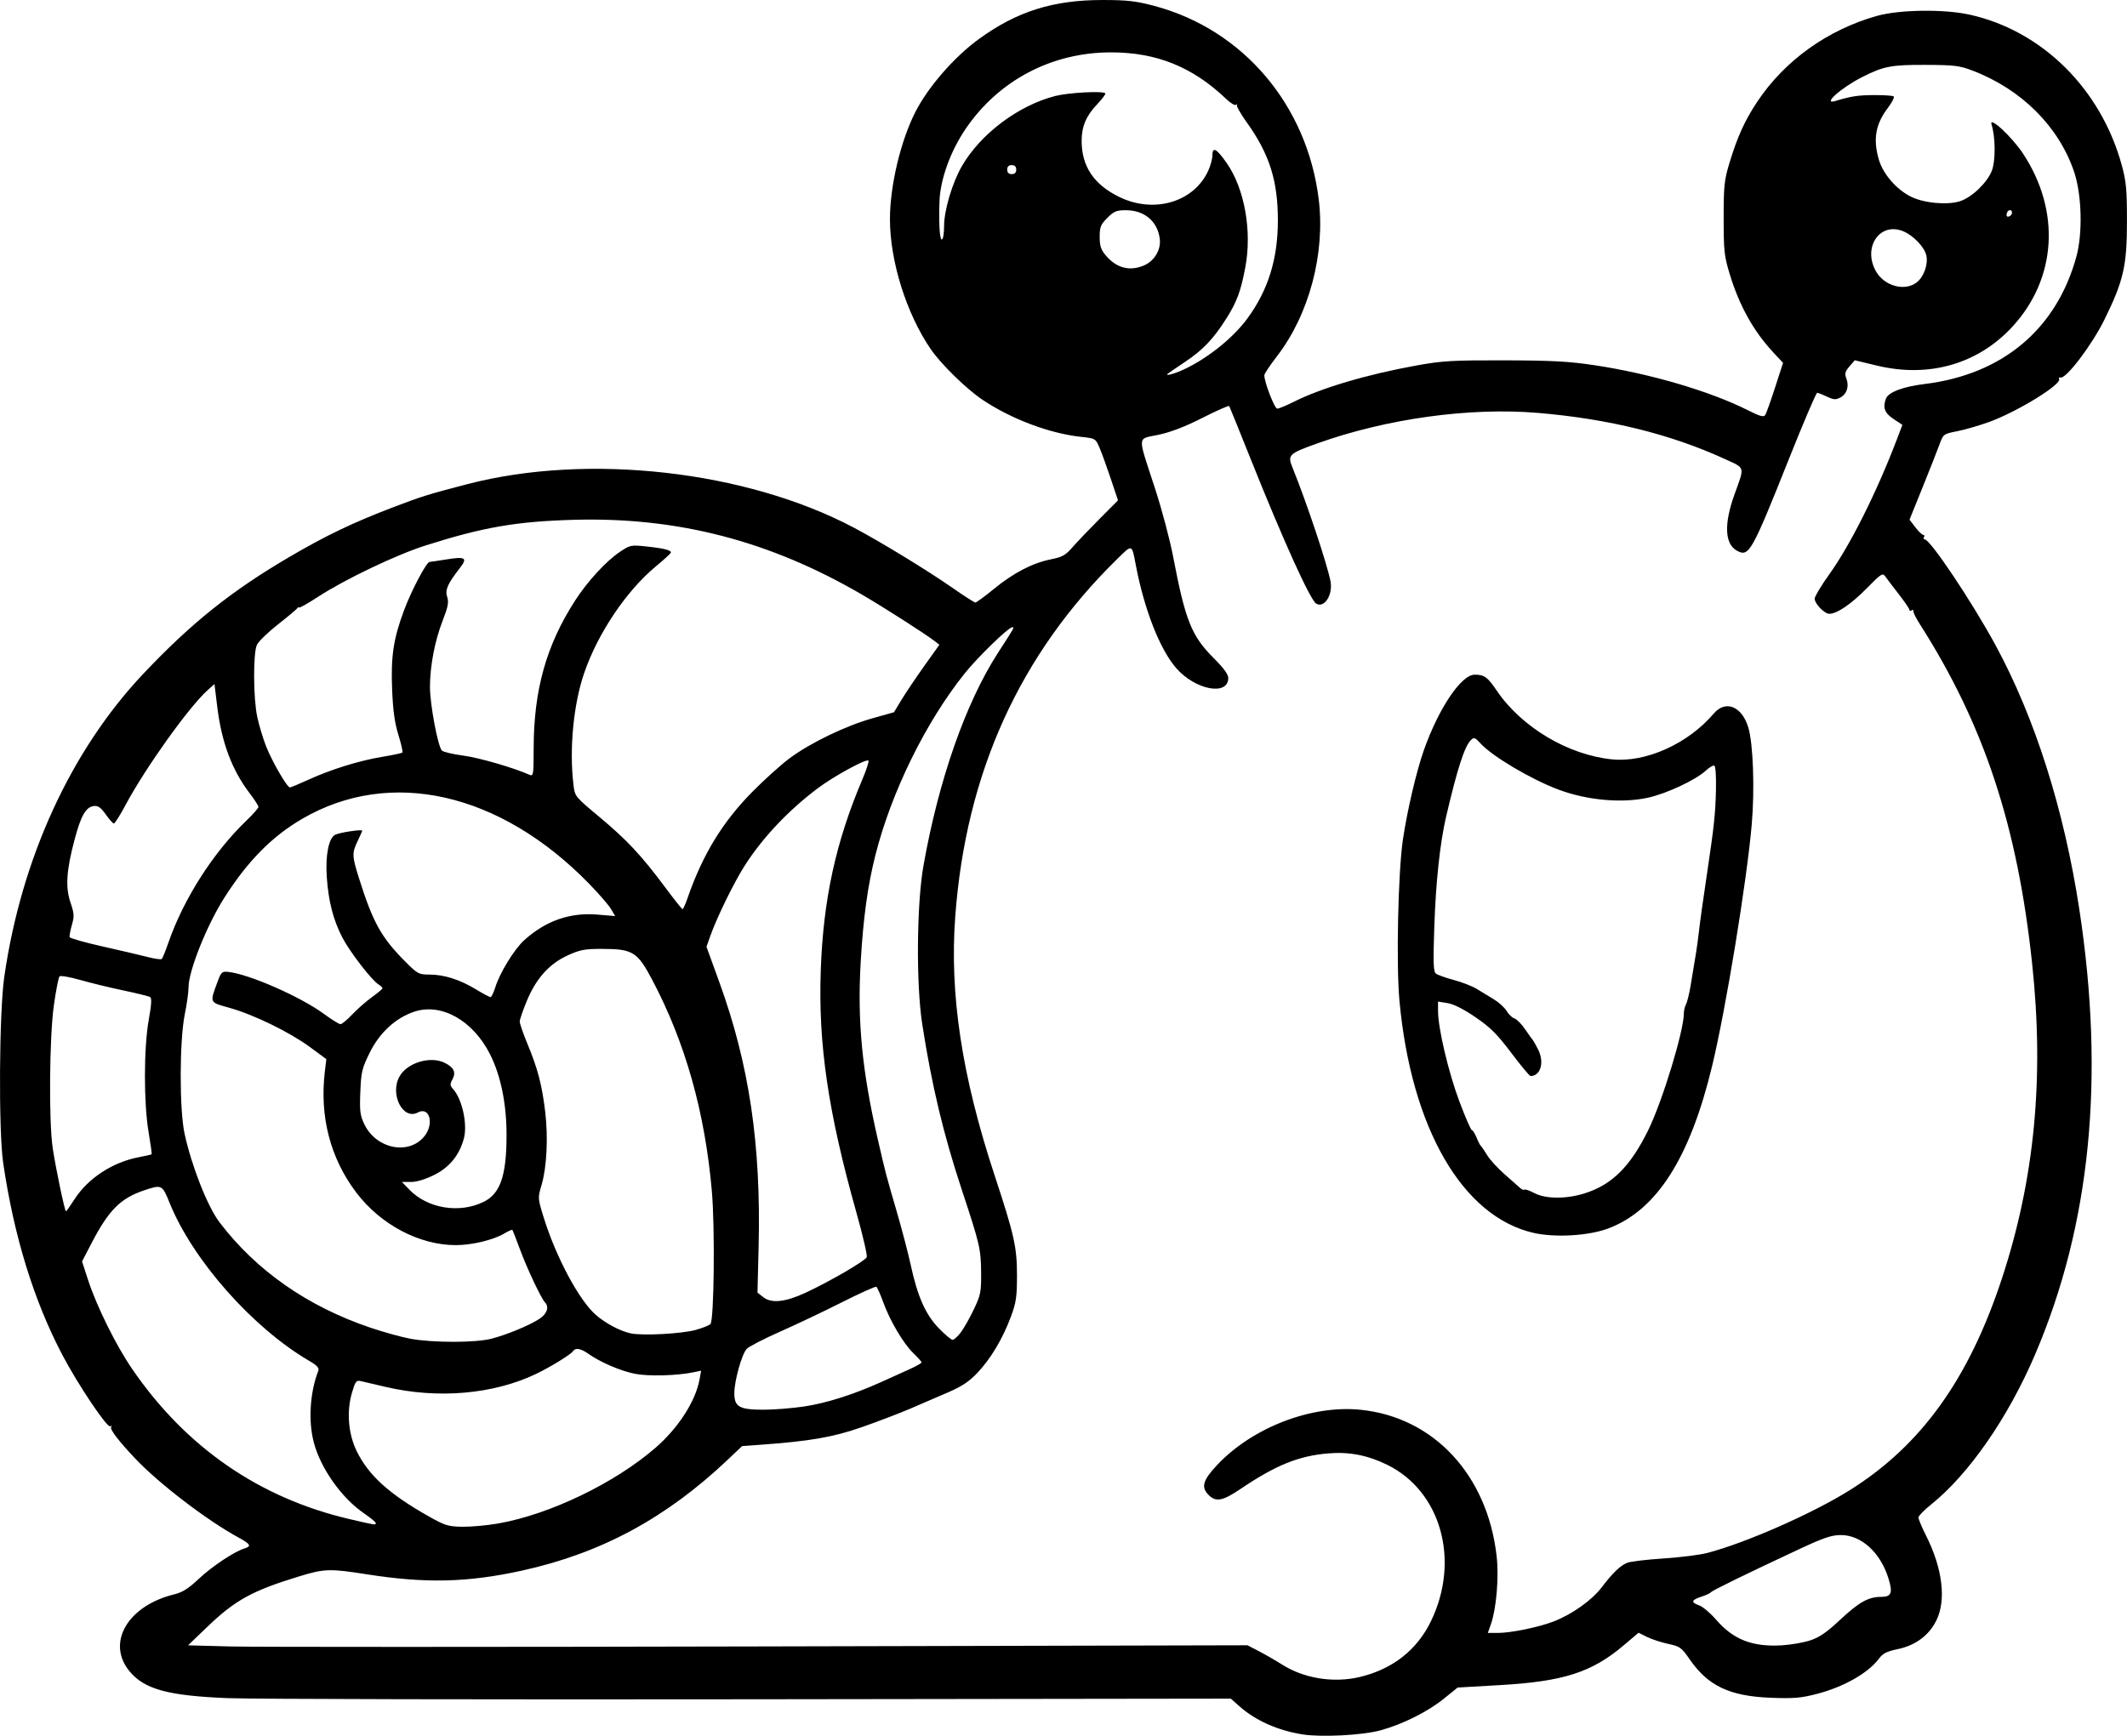 <?xml version="1.0" encoding="UTF-8" standalone="no"?>
<!-- Created with Inkscape (http://www.inkscape.org/) -->

<svg
   width="249.524mm"
   height="203.689mm"
   viewBox="0 0 249.524 203.689"
   version="1.1"
   id="svg5"
   xml:space="preserve"
   xmlns="http://www.w3.org/2000/svg"
   xmlns:svg="http://www.w3.org/2000/svg"><defs
     id="defs2" /><g
     id="layer1"
     transform="translate(61.535,-47.02)"><path
       style="fill:#000000;stroke-width:0.265"
       d="m 91.278,250.547 c -2.938,-0.469 -5.542,-1.634 -7.448,-3.333 l -0.973,-0.867 -56.177,0.075 c -30.897,0.042 -58.559,-0.018 -61.469,-0.133 -7.01,-0.276 -9.804,-1.038 -11.549,-3.151 -2.754,-3.333 -0.228,-7.69 5.233,-9.025 0.973,-0.238 1.679,-0.682 2.877,-1.812 1.554,-1.465 4.174,-3.212 5.358,-3.572 0.877,-0.267 0.742,-0.511 -0.723,-1.308 -3.654,-1.989 -9.273,-6.288 -12.052,-9.22 -1.962,-2.071 -3.019,-3.449 -2.853,-3.719 0.091,-0.147 0.04,-0.19 -0.114,-0.095 -0.352,0.218 -3.789,-4.912 -5.602,-8.359 -3.357,-6.386 -5.691,-13.959 -6.949,-22.555 -0.554,-3.785 -0.471,-17.657 0.13,-21.828 2.004,-13.896 7.81,-26.557 16.307,-35.556 5.62,-5.952 10.343,-9.731 17.143,-13.714 4.299,-2.519 7.415,-4.013 12.108,-5.806 3.428,-1.31 4.177,-1.544 8.776,-2.738 14.143,-3.673 32.69,-1.583 45.331,5.108 3.141,1.662 8.668,5.037 11.583,7.072 1.35,0.943 2.554,1.714 2.675,1.714 0.121,0 1.1,-0.72 2.175,-1.599 2.309,-1.889 4.536,-3.044 6.693,-3.472 1.316,-0.261 1.711,-0.481 2.5,-1.39 0.516,-0.594 1.933,-2.081 3.15,-3.305 l 2.213,-2.225 -0.849,-2.537 c -0.467,-1.395 -1.06,-3.03 -1.318,-3.633 -0.464,-1.084 -0.488,-1.098 -2.144,-1.276 -3.731,-0.402 -8.236,-2.101 -11.629,-4.387 -1.861,-1.254 -4.829,-4.158 -6.015,-5.888 -2.86,-4.168 -4.8,-10.341 -4.799,-15.267 10e-4,-3.91 1.242,-9.155 2.975,-12.57 1.487,-2.931 4.53,-6.435 7.421,-8.546 4.481,-3.271 8.745,-4.617 14.605,-4.608 2.856,0.004 3.877,0.122 6.021,0.693 10.407,2.775 17.933,11.642 19.282,22.719 0.775,6.361 -1.136,13.517 -4.916,18.41 -0.808,1.046 -1.47,2.041 -1.47,2.21 0,0.812 1.201,3.917 1.515,3.917 0.194,0 1.034,-0.344 1.866,-0.764 3.289,-1.659 8.679,-3.257 14.538,-4.311 2.981,-0.536 4.192,-0.606 10.259,-0.591 5.592,0.014 7.572,0.122 10.583,0.576 6.519,0.984 13.491,3.032 17.962,5.276 1.44,0.723 1.87,0.841 2.045,0.562 0.122,-0.194 0.642,-1.65 1.154,-3.235 l 0.932,-2.882 -1.136,-1.219 c -2.327,-2.496 -3.995,-5.495 -5.124,-9.21 -0.64,-2.107 -0.707,-2.729 -0.707,-6.561 0,-3.814 0.069,-4.46 0.695,-6.519 0.928,-3.051 1.786,-4.938 3.24,-7.125 3.21,-4.828 8.225,-8.433 14.016,-10.073 2.651,-0.751 7.901,-0.824 10.923,-0.151 8.497,1.891 15.385,8.717 17.831,17.668 0.522,1.911 0.609,2.858 0.608,6.597 -0.002,5.218 -0.4,6.955 -2.638,11.509 -1.45,2.952 -4.48,6.958 -5.148,6.806 -0.177,-0.04 -0.256,0.032 -0.177,0.16 0.376,0.608 -4.85,3.829 -8.178,5.042 -1.166,0.425 -2.858,0.918 -3.761,1.095 -1.624,0.319 -1.645,0.336 -2.087,1.547 -0.245,0.673 -1.137,2.936 -1.982,5.028 l -1.536,3.804 0.681,0.892 c 0.374,0.491 0.793,0.892 0.929,0.892 0.137,0 0.175,0.119 0.085,0.265 -0.09,0.146 -0.049,0.265 0.09,0.265 0.643,0 5.571,7.37 8.315,12.435 4.628,8.543 8.029,19.269 9.816,30.956 3.028,19.804 1.32,37.024 -5.183,52.254 -3.166,7.414 -7.784,14.073 -12.223,17.626 -0.798,0.639 -1.457,1.313 -1.464,1.498 -0.007,0.186 0.394,1.145 0.891,2.132 1.943,3.859 2.392,7.574 1.205,9.968 -0.868,1.751 -2.46,2.929 -4.536,3.357 -1.254,0.259 -1.739,0.502 -2.173,1.089 -1.263,1.709 -4.134,3.344 -7.325,4.171 -1.843,0.478 -2.705,0.549 -5.386,0.446 -4.831,-0.186 -7.366,-1.392 -9.529,-4.531 -0.939,-1.363 -1.122,-1.494 -2.498,-1.79 -0.817,-0.176 -1.935,-0.542 -2.485,-0.814 l -1,-0.495 -1.739,1.475 c -3.735,3.168 -7.055,4.238 -14.487,4.667 l -4.998,0.289 -1.617,1.308 c -1.906,1.541 -4.852,3.013 -7.438,3.715 -2.127,0.577 -6.931,0.827 -9.135,0.475 z m 6.716,-6.742 c 3.858,-0.922 6.728,-3.183 8.364,-6.592 3.418,-7.123 1.144,-15.204 -5.151,-18.304 -2.279,-1.122 -4.447,-1.545 -6.892,-1.343 -3.494,0.288 -6.186,1.379 -10.338,4.187 -2.12,1.434 -2.91,1.565 -3.791,0.628 -0.837,-0.891 -0.578,-1.714 1.099,-3.487 4.14,-4.378 11.03,-7.024 16.778,-6.445 8.584,0.865 14.888,7.636 15.974,17.156 0.284,2.487 -0.026,6.181 -0.67,8.008 l -0.361,1.025 h 1.19 c 1.534,0 4.833,-0.683 6.562,-1.359 2.145,-0.838 4.449,-2.476 5.591,-3.974 1.328,-1.743 2.197,-2.574 3.038,-2.909 0.364,-0.145 2.269,-0.368 4.233,-0.497 1.965,-0.129 4.286,-0.423 5.159,-0.653 4.555,-1.203 12.308,-4.621 16.669,-7.349 8.377,-5.24 13.978,-13.029 17.865,-24.842 3.843,-11.682 4.982,-23.564 3.544,-36.998 -1.73,-16.175 -5.648,-28.012 -13.172,-39.795 -0.456,-0.714 -0.796,-1.408 -0.756,-1.541 0.04,-0.133 -0.049,-0.167 -0.198,-0.075 -0.149,0.092 -0.271,0.062 -0.271,-0.066 0,-0.129 -0.549,-0.939 -1.22,-1.802 -0.671,-0.862 -1.382,-1.798 -1.581,-2.08 -0.341,-0.484 -0.464,-0.408 -2.235,1.391 -1.796,1.825 -3.466,2.958 -4.359,2.958 -0.57,0 -1.719,-1.188 -1.716,-1.774 0.001,-0.261 0.772,-1.547 1.712,-2.856 2.47,-3.441 5.581,-9.66 7.961,-15.914 l 0.619,-1.627 -1.046,-0.692 c -1.044,-0.691 -1.284,-1.343 -0.881,-2.394 0.288,-0.751 2.011,-1.402 4.516,-1.706 9.153,-1.113 15.492,-6.434 17.824,-14.96 0.752,-2.75 0.63,-7.276 -0.268,-9.935 -1.799,-5.325 -6.173,-9.69 -11.903,-11.878 -1.553,-0.593 -2.136,-0.664 -5.571,-0.676 -4.011,-0.014 -4.895,0.159 -7.445,1.46 -2.464,1.257 -4.687,3.263 -3.072,2.772 1.823,-0.554 2.641,-0.679 4.504,-0.688 1.131,-0.005 2.169,0.06 2.306,0.144 0.137,0.085 -0.159,0.688 -0.657,1.341 -1.466,1.921 -1.776,3.707 -1.061,6.115 0.497,1.674 2.046,3.461 3.738,4.313 1.533,0.772 4.306,1.025 5.808,0.529 1.376,-0.454 3.173,-2.189 3.701,-3.572 0.449,-1.175 0.431,-3.933 -0.034,-5.404 -0.35,-1.108 2.388,1.419 3.702,3.416 4.413,6.706 3.941,14.607 -1.211,20.245 -4.044,4.424 -9.813,6.093 -15.95,4.614 l -2.589,-0.624 -0.624,0.725 c -0.512,0.595 -0.578,0.847 -0.367,1.4 0.353,0.929 0.075,1.827 -0.695,2.239 -0.547,0.293 -0.787,0.278 -1.576,-0.098 -0.512,-0.244 -1.03,-0.444 -1.151,-0.444 -0.121,0 -1.608,3.483 -3.304,7.739 -4.372,10.971 -4.694,11.542 -6.08,10.8 -1.467,-0.785 -1.573,-3.137 -0.299,-6.659 1.191,-3.293 1.268,-3.006 -1.096,-4.092 -6.387,-2.936 -13.666,-4.735 -21.98,-5.434 -8.009,-0.673 -17.744,0.672 -25.858,3.573 -3.382,1.209 -3.536,1.359 -2.931,2.85 1.651,4.062 4.101,11.403 4.462,13.368 0.289,1.578 -0.748,3.167 -1.688,2.586 -0.703,-0.434 -3.901,-7.501 -7.719,-17.059 -1.308,-3.274 -2.424,-6.027 -2.479,-6.118 -0.055,-0.091 -1.456,0.525 -3.113,1.369 -2.028,1.032 -3.72,1.686 -5.175,1.998 -2.561,0.55 -2.516,-0.148 -0.407,6.331 0.789,2.425 1.739,6.003 2.111,7.949 1.439,7.537 2.158,9.333 4.782,11.945 1.117,1.111 1.692,1.893 1.692,2.302 0,2.163 -3.885,1.424 -6.128,-1.166 -1.902,-2.196 -3.737,-6.883 -4.715,-12.041 -0.479,-2.526 -0.398,-2.498 -2.157,-0.775 -11.473,11.238 -17.775,25.13 -19.029,41.947 -0.684,9.178 0.77,18.755 4.621,30.431 2.3,6.975 2.622,8.417 2.62,11.741 -10e-4,2.516 -0.099,3.172 -0.723,4.846 -0.958,2.573 -2.351,4.906 -3.919,6.567 -0.967,1.024 -1.82,1.591 -3.456,2.298 -1.195,0.516 -3.184,1.374 -4.421,1.906 -1.237,0.532 -3.779,1.503 -5.648,2.158 -3.413,1.196 -6.111,1.663 -12.087,2.092 l -1.993,0.143 -1.647,1.562 c -7.265,6.892 -14.888,11.006 -24.173,13.048 -6.384,1.404 -11.31,1.521 -18.216,0.434 -4.333,-0.682 -4.963,-0.662 -7.937,0.247 -5.511,1.685 -7.491,2.775 -10.796,5.947 l -2.232,2.142 4.993,0.132 c 2.746,0.073 30.71,0.071 62.143,-0.003 l 57.15,-0.135 1.323,0.684 c 0.728,0.376 1.958,1.087 2.735,1.578 2.59,1.64 6.052,2.191 9.133,1.455 z m 20.388,-52.11 c -8.356,-1.902 -14.365,-12.302 -15.744,-27.249 -0.395,-4.282 -0.161,-15.079 0.409,-18.924 0.504,-3.396 1.583,-7.998 2.454,-10.468 1.732,-4.912 4.387,-8.864 5.955,-8.864 1.141,0 1.504,0.263 2.607,1.886 2.912,4.288 8.369,7.538 13.523,8.053 3.966,0.396 8.91,-1.833 11.923,-5.376 1.38,-1.623 3.287,-0.867 4.047,1.604 0.578,1.878 0.771,7.256 0.411,11.401 -0.585,6.727 -3.031,21.645 -4.651,28.363 -2.605,10.805 -6.499,16.903 -12.164,19.047 -2.291,0.867 -6.234,1.104 -8.769,0.527 z m 6.015,-4.652 c 3.193,-1.007 5.354,-3.169 7.448,-7.452 1.653,-3.382 4.16,-11.612 4.157,-13.651 -5.3e-4,-0.329 0.112,-0.806 0.25,-1.058 0.138,-0.253 0.382,-1.233 0.541,-2.179 0.633,-3.752 0.777,-4.681 0.926,-5.953 0.203,-1.732 0.495,-3.839 1.029,-7.408 0.797,-5.336 0.959,-6.859 1.02,-9.637 0.036,-1.644 -0.045,-2.793 -0.201,-2.845 -0.144,-0.048 -0.592,0.218 -0.994,0.591 -1.183,1.097 -4.553,2.679 -6.751,3.169 -3.054,0.682 -7.151,0.317 -10.505,-0.935 -3.211,-1.199 -7.777,-3.901 -9.166,-5.425 -0.654,-0.718 -0.763,-0.755 -1.14,-0.384 -0.736,0.724 -1.601,3.406 -2.9,8.983 -0.718,3.084 -1.208,7.668 -1.385,12.947 -0.143,4.276 -0.108,5.229 0.197,5.465 0.204,0.157 1.144,0.493 2.09,0.745 0.946,0.252 2.148,0.719 2.672,1.036 0.524,0.317 1.437,0.872 2.029,1.232 0.592,0.36 1.267,0.978 1.501,1.373 0.233,0.395 0.646,0.789 0.918,0.875 0.271,0.086 0.834,0.659 1.251,1.273 0.416,0.614 0.817,1.176 0.89,1.249 0.073,0.073 0.356,0.571 0.629,1.108 0.763,1.501 0.302,3.126 -0.886,3.126 -0.118,0 -1.133,-1.22 -2.256,-2.712 -1.659,-2.205 -2.446,-2.988 -4.203,-4.19 -1.395,-0.954 -2.558,-1.541 -3.279,-1.657 l -1.117,-0.179 0.003,1.128 c 0.005,2.029 1.232,7.213 2.514,10.62 0.691,1.837 1.345,3.34 1.454,3.34 0.109,0 0.354,0.387 0.546,0.86 0.191,0.473 0.42,0.919 0.509,0.992 0.089,0.073 0.423,0.563 0.743,1.089 0.32,0.526 1.246,1.538 2.059,2.249 0.813,0.711 1.632,1.435 1.821,1.61 0.189,0.175 0.405,0.256 0.482,0.179 0.076,-0.076 0.597,0.103 1.156,0.398 1.349,0.712 3.75,0.724 5.95,0.03 z m 26.413,52.473 c 1.084,-0.35 1.928,-0.929 3.51,-2.409 2.23,-2.086 3.332,-2.702 4.831,-2.702 1.217,0 1.391,-0.467 0.831,-2.24 -0.943,-2.991 -3.193,-5.02 -5.56,-5.013 -1.106,0.003 -2.015,0.312 -4.928,1.673 -6.261,2.926 -10.183,4.842 -10.319,5.043 -0.073,0.107 -0.579,0.341 -1.124,0.519 -1.188,0.387 -1.253,0.669 -0.237,1.023 0.415,0.145 1.306,0.901 1.979,1.68 2.021,2.338 4.263,3.208 7.728,3 1.025,-0.062 2.505,-0.319 3.29,-0.573 z M -3.104,225.796 c 6.058,-1.06 13.7,-4.74 18.486,-8.902 2.666,-2.318 4.686,-5.458 5.147,-7.996 l 0.188,-1.033 -0.897,0.185 c -1.972,0.407 -5.273,0.492 -6.871,0.178 -1.685,-0.332 -4.086,-1.366 -5.489,-2.366 -0.855,-0.609 -1.506,-0.717 -1.768,-0.294 -0.236,0.381 -2.651,1.868 -4.364,2.686 -4.987,2.382 -11.498,2.944 -17.595,1.519 -1.31,-0.306 -2.642,-0.617 -2.961,-0.69 -0.512,-0.118 -0.632,0.046 -1.024,1.394 -0.641,2.204 -0.424,4.819 0.567,6.838 1.397,2.845 3.804,5.024 8.446,7.643 1.926,1.087 2.283,1.197 3.969,1.219 1.019,0.013 2.894,-0.158 4.167,-0.381 z m -14.354,-0.056 c -2.64e-4,-0.109 -0.606,-0.611 -1.345,-1.115 -2.656,-1.81 -5.126,-5.298 -5.925,-8.367 -0.657,-2.524 -0.447,-5.848 0.53,-8.368 0.134,-0.346 -0.123,-0.63 -1.082,-1.191 -6.648,-3.89 -13.672,-11.852 -16.371,-18.557 -0.845,-2.099 -0.916,-2.134 -2.945,-1.452 -2.801,0.941 -4.174,2.315 -6.196,6.203 l -1.119,2.15 0.709,2.18 c 1.002,3.079 3.277,7.675 5.163,10.428 6.304,9.205 14.943,15.169 25.539,17.635 3.087,0.718 3.043,0.712 3.042,0.454 z m 50.271,-13.678 c 2.626,-0.396 5.831,-1.416 9.07,-2.887 1.051,-0.477 2.536,-1.149 3.3,-1.492 0.764,-0.344 1.389,-0.699 1.389,-0.79 0,-0.091 -0.427,-0.576 -0.948,-1.077 -1.173,-1.128 -2.759,-3.81 -3.555,-6.013 -0.33,-0.914 -0.69,-1.717 -0.798,-1.784 -0.109,-0.067 -1.918,0.747 -4.022,1.81 -2.103,1.062 -5.382,2.62 -7.285,3.461 -1.904,0.841 -3.663,1.753 -3.91,2.026 -0.578,0.639 -1.442,3.748 -1.442,5.19 0,1.606 0.591,1.939 3.432,1.937 1.241,-7.9e-4 3.387,-0.172 4.77,-0.381 z m -36.7,-7.949 c 1.843,-0.48 4.422,-1.548 5.633,-2.332 0.886,-0.574 1.169,-1.394 0.661,-1.918 -0.449,-0.463 -2.12,-4.004 -2.942,-6.233 -0.448,-1.214 -0.851,-2.244 -0.897,-2.291 -0.046,-0.046 -0.486,0.153 -0.977,0.443 -1.272,0.75 -3.78,1.347 -5.656,1.347 -4.272,0 -8.817,-2.401 -11.668,-6.163 -3.054,-4.03 -4.322,-8.911 -3.693,-14.21 l 0.173,-1.455 -1.92,-1.413 c -2.38,-1.752 -6.59,-3.806 -9.429,-4.601 -2.407,-0.674 -2.345,-0.534 -1.391,-3.114 0.399,-1.08 0.512,-1.183 1.219,-1.109 2.456,0.258 8.501,2.915 11.27,4.953 0.883,0.65 1.745,1.182 1.914,1.182 0.17,0 0.793,-0.515 1.386,-1.145 0.593,-0.63 1.632,-1.543 2.309,-2.029 0.677,-0.486 1.231,-0.954 1.231,-1.04 0,-0.086 -0.212,-0.289 -0.472,-0.451 -0.814,-0.508 -3.395,-3.864 -4.247,-5.521 -1.066,-2.075 -1.62,-4.229 -1.815,-7.064 -0.175,-2.548 0.219,-4.569 0.968,-4.97 0.49,-0.262 3.183,-0.673 3.183,-0.485 0,0.064 -0.238,0.61 -0.529,1.212 -0.68,1.408 -0.668,1.757 0.156,4.371 1.635,5.189 2.615,6.955 5.43,9.78 1.433,1.439 1.586,1.521 2.812,1.521 1.725,0 3.572,0.582 5.44,1.715 0.844,0.512 1.629,0.931 1.744,0.931 0.115,0 0.365,-0.506 0.555,-1.124 0.527,-1.71 2.233,-4.498 3.396,-5.549 2.527,-2.283 5.367,-3.279 8.585,-3.01 l 2.085,0.174 -0.483,-0.827 c -0.265,-0.455 -1.435,-1.803 -2.599,-2.997 -10.435,-10.696 -23.276,-13.601 -33.602,-7.603 -3.565,2.071 -6.434,4.979 -9.18,9.307 -2.05,3.23 -4.181,8.575 -4.181,10.485 -2.6e-5,0.556 -0.195,1.964 -0.433,3.128 -0.632,3.089 -0.65,11.178 -0.032,14.039 0.821,3.801 2.699,8.56 4.107,10.411 4.31,5.667 10.324,9.865 17.711,12.363 1.559,0.527 3.673,1.111 4.698,1.297 2.635,0.479 7.629,0.475 9.48,-0.007 z m 55.062,-0.738 c 0.364,-0.477 1.054,-1.697 1.535,-2.712 0.806,-1.702 0.872,-2.04 0.852,-4.359 -0.024,-2.716 -0.16,-3.298 -2.263,-9.657 -2.164,-6.547 -3.535,-12.285 -4.644,-19.447 -0.729,-4.707 -0.656,-14.092 0.146,-18.611 1.78,-10.039 4.946,-19.088 8.726,-24.941 2.029,-3.141 1.958,-3.015 1.677,-3.015 -0.44,0 -4.037,3.493 -5.57,5.41 -4.573,5.714 -8.598,13.907 -10.471,21.313 -0.907,3.585 -1.431,7.399 -1.729,12.57 -0.4,6.957 0.157,12.727 2.006,20.778 0.93,4.048 0.932,4.054 2.214,8.456 0.615,2.11 1.349,4.908 1.632,6.218 0.809,3.751 1.743,5.875 3.285,7.474 0.737,0.764 1.476,1.389 1.642,1.389 0.166,0 0.6,-0.39 0.963,-0.867 z m -31.088,-0.297 c 0.786,-0.218 1.56,-0.528 1.72,-0.688 0.428,-0.427 0.543,-11.309 0.166,-15.611 -0.813,-9.263 -3.112,-17.416 -6.975,-24.739 -1.753,-3.322 -2.295,-3.663 -5.85,-3.672 -2.079,-0.006 -2.615,0.093 -4.062,0.751 -2.17,0.985 -3.713,2.696 -4.81,5.331 -0.46,1.104 -0.838,2.205 -0.84,2.445 -0.002,0.24 0.417,1.449 0.931,2.686 1.184,2.847 1.687,4.781 2.058,7.913 0.358,3.019 0.184,6.497 -0.428,8.578 -0.452,1.535 -0.45,1.552 0.258,3.836 1.435,4.627 4.135,9.676 6.097,11.398 1.124,0.987 2.835,1.897 4.089,2.175 1.355,0.3 5.993,0.056 7.646,-0.403 z m 12.888,-4.364 c 2.869,-1.337 7.004,-3.744 7.169,-4.174 0.083,-0.215 -0.459,-2.555 -1.204,-5.2 -3.329,-11.828 -4.499,-19.784 -4.189,-28.49 0.295,-8.291 1.761,-15.025 4.862,-22.329 0.488,-1.149 0.817,-2.158 0.731,-2.244 -0.255,-0.255 -4.068,1.828 -5.97,3.261 -3.422,2.579 -6.427,5.759 -8.513,9.008 -1.257,1.959 -3.275,6.071 -4.053,8.262 l -0.465,1.309 1.513,4.169 c 3.503,9.653 4.897,19.057 4.602,31.048 l -0.132,5.366 0.693,0.547 c 0.943,0.744 2.593,0.567 4.955,-0.534 z m -85.776,-10.956 c 1.581,-2.471 4.469,-4.361 7.562,-4.948 0.779,-0.148 1.449,-0.302 1.49,-0.343 0.041,-0.041 -0.117,-1.201 -0.352,-2.578 -0.582,-3.417 -0.574,-9.928 0.016,-13.198 0.318,-1.764 0.366,-2.545 0.162,-2.671 -0.158,-0.098 -1.561,-0.445 -3.117,-0.771 -1.556,-0.326 -3.835,-0.88 -5.065,-1.231 -1.23,-0.351 -2.331,-0.542 -2.448,-0.426 -0.116,0.116 -0.414,1.634 -0.661,3.373 -0.528,3.72 -0.609,13.648 -0.137,16.789 0.357,2.372 1.412,7.407 1.552,7.407 0.055,0 0.503,-0.631 0.996,-1.402 z m 48.021,0.285 c 1.947,-0.967 2.669,-3.089 2.669,-7.849 -6.6e-5,-3.66 -0.683,-6.988 -1.947,-9.482 -2.004,-3.955 -5.705,-6.03 -8.875,-4.977 -2.187,0.726 -4.066,2.455 -5.231,4.812 -0.906,1.833 -1.006,2.252 -1.101,4.612 -0.091,2.264 -0.03,2.749 0.478,3.798 1.389,2.868 5.149,3.645 6.999,1.446 1.219,-1.448 0.672,-3.588 -0.726,-2.84 -1.779,0.952 -3.347,-2.207 -2.123,-4.279 0.934,-1.581 3.595,-2.367 5.257,-1.552 1.085,0.532 1.365,1.114 0.929,1.929 -0.314,0.587 -0.305,0.739 0.068,1.151 1.066,1.178 1.712,4.142 1.265,5.803 -0.528,1.961 -1.68,3.379 -3.475,4.275 -1.035,0.517 -2.058,0.828 -2.725,0.828 h -1.068 l 0.888,0.916 c 2.143,2.211 5.882,2.815 8.718,1.407 z M -41.795,157.676 c 1.797,-5.189 5.292,-10.654 9.211,-14.405 0.752,-0.72 1.367,-1.423 1.367,-1.563 0,-0.14 -0.463,-0.861 -1.029,-1.602 -2.07,-2.711 -3.289,-5.96 -3.8,-10.125 l -0.33,-2.692 -0.794,0.712 c -2.197,1.971 -7.293,9.1 -9.632,13.473 -0.641,1.198 -1.258,2.179 -1.372,2.179 -0.114,0 -0.542,-0.477 -0.952,-1.061 -0.563,-0.802 -0.9,-1.044 -1.38,-0.992 -0.942,0.102 -1.524,1.103 -2.27,3.905 -0.972,3.651 -1.102,5.619 -0.489,7.423 0.438,1.29 0.458,1.613 0.16,2.642 -0.187,0.645 -0.303,1.284 -0.257,1.419 0.045,0.135 1.802,0.632 3.904,1.103 2.102,0.471 4.477,1.027 5.277,1.235 0.8,0.208 1.531,0.309 1.623,0.224 0.092,-0.085 0.436,-0.928 0.763,-1.874 z m 60.947,-5.358 c 1.767,-5.048 4.075,-8.829 7.531,-12.338 1.407,-1.428 3.378,-3.209 4.38,-3.957 2.42,-1.807 6.597,-3.828 9.732,-4.709 l 2.544,-0.715 0.889,-1.469 c 0.489,-0.808 1.688,-2.59 2.664,-3.96 l 1.776,-2.491 -0.585,-0.45 c -1.122,-0.863 -5.896,-3.917 -8.487,-5.429 -10.832,-6.324 -21.7,-9.138 -33.902,-8.78 -6.688,0.196 -10.515,0.86 -17.244,2.989 -3.454,1.093 -9.511,3.982 -12.68,6.048 -1.223,0.797 -2.225,1.362 -2.227,1.256 -0.002,-0.106 -0.092,-0.071 -0.198,0.078 -0.107,0.149 -1.147,1.02 -2.311,1.935 -1.164,0.916 -2.26,1.985 -2.435,2.376 -0.449,1.001 -0.423,6.253 0.042,8.432 0.212,0.992 0.679,2.546 1.038,3.455 0.716,1.81 2.462,4.831 2.793,4.831 0.114,0 1.088,-0.404 2.164,-0.898 2.627,-1.207 5.976,-2.246 8.674,-2.691 1.221,-0.201 2.282,-0.428 2.357,-0.503 0.075,-0.075 -0.132,-1.001 -0.461,-2.057 -0.431,-1.385 -0.637,-2.851 -0.737,-5.256 -0.166,-3.977 0.142,-6.031 1.412,-9.424 0.871,-2.326 2.617,-5.627 2.979,-5.631 0.092,-0.001 0.93,-0.126 1.863,-0.277 2.367,-0.384 2.635,-0.223 1.678,1.007 -1.433,1.84 -1.747,2.562 -1.472,3.388 0.201,0.602 0.096,1.15 -0.527,2.75 -0.923,2.373 -1.485,5.285 -1.497,7.768 -0.01,2.015 0.927,7.029 1.403,7.499 0.169,0.167 1.301,0.434 2.515,0.593 1.835,0.24 5.911,1.423 7.782,2.26 0.427,0.191 0.463,-0.047 0.465,-3.062 0.003,-6.896 1.477,-12.155 4.882,-17.425 1.434,-2.219 3.618,-4.594 5.212,-5.667 1.223,-0.824 1.314,-0.843 3.131,-0.648 2.128,0.227 2.978,0.449 2.861,0.745 -0.044,0.113 -0.82,0.817 -1.723,1.566 -3.501,2.9 -6.849,7.888 -8.454,12.592 -1.243,3.645 -1.741,8.88 -1.241,13.045 0.167,1.388 0.173,1.396 3.018,3.769 3.234,2.698 4.984,4.568 7.729,8.264 1.052,1.417 1.975,2.578 2.05,2.58 0.075,0.002 0.355,-0.621 0.622,-1.385 z m 57.654,-61.706 c 2.916,-1.218 6.191,-3.765 7.983,-6.206 2.446,-3.332 3.587,-6.996 3.587,-11.522 0,-4.668 -0.99,-7.785 -3.654,-11.509 -0.68,-0.95 -1.197,-1.847 -1.15,-1.992 0.047,-0.146 -0.006,-0.173 -0.118,-0.061 -0.112,0.112 -0.628,-0.201 -1.147,-0.696 -3.934,-3.754 -8.157,-5.461 -13.51,-5.461 -6.954,0 -13.19,3.287 -17.063,8.996 -1.771,2.61 -2.964,5.918 -3.053,8.467 -0.092,2.625 0.021,4.498 0.272,4.498 0.147,0 0.265,-0.701 0.265,-1.574 0,-1.844 0.96,-5.083 2.084,-7.029 2.187,-3.788 6.624,-7.126 10.953,-8.239 1.551,-0.399 5.577,-0.615 5.876,-0.316 0.075,0.075 -0.34,0.639 -0.924,1.252 -1.323,1.391 -1.851,2.626 -1.851,4.331 0,2.999 1.449,5.147 4.45,6.598 4.066,1.966 8.722,0.581 10.401,-3.094 0.266,-0.582 0.486,-1.396 0.489,-1.808 0.008,-1.053 0.479,-0.802 1.665,0.888 2.108,3.006 3,7.989 2.195,12.261 -0.526,2.79 -0.99,4.045 -2.208,5.973 -1.521,2.408 -2.743,3.699 -4.82,5.089 -1.091,0.731 -2.034,1.377 -2.095,1.435 -0.245,0.236 0.498,0.083 1.373,-0.283 z M 163.33,80.149 c 0.828,-0.651 1.346,-2.111 1.118,-3.149 -0.216,-0.983 -1.508,-2.339 -2.703,-2.839 -2.735,-1.143 -4.798,1.866 -3.213,4.686 0.983,1.749 3.397,2.404 4.799,1.302 z M 72.635,78.184 c 1.248,-0.521 2.045,-1.845 1.887,-3.135 -0.25,-2.045 -1.802,-3.361 -3.967,-3.362 -1.107,-7.93e-4 -1.407,0.122 -2.183,0.899 -0.784,0.784 -0.9,1.07 -0.9,2.229 0,1.058 0.146,1.502 0.714,2.178 1.24,1.474 2.783,1.887 4.448,1.192 z M 174.497,71.995 c 0,-0.479 -0.518,-0.391 -0.621,0.105 -0.057,0.276 0.042,0.397 0.265,0.323 0.196,-0.065 0.356,-0.258 0.356,-0.427 z M 57.683,66.924 c 0,-0.353 -0.176,-0.529 -0.529,-0.529 -0.353,0 -0.529,0.176 -0.529,0.529 0,0.353 0.176,0.529 0.529,0.529 0.353,0 0.529,-0.176 0.529,-0.529 z"
       id="path3369" /></g></svg>
